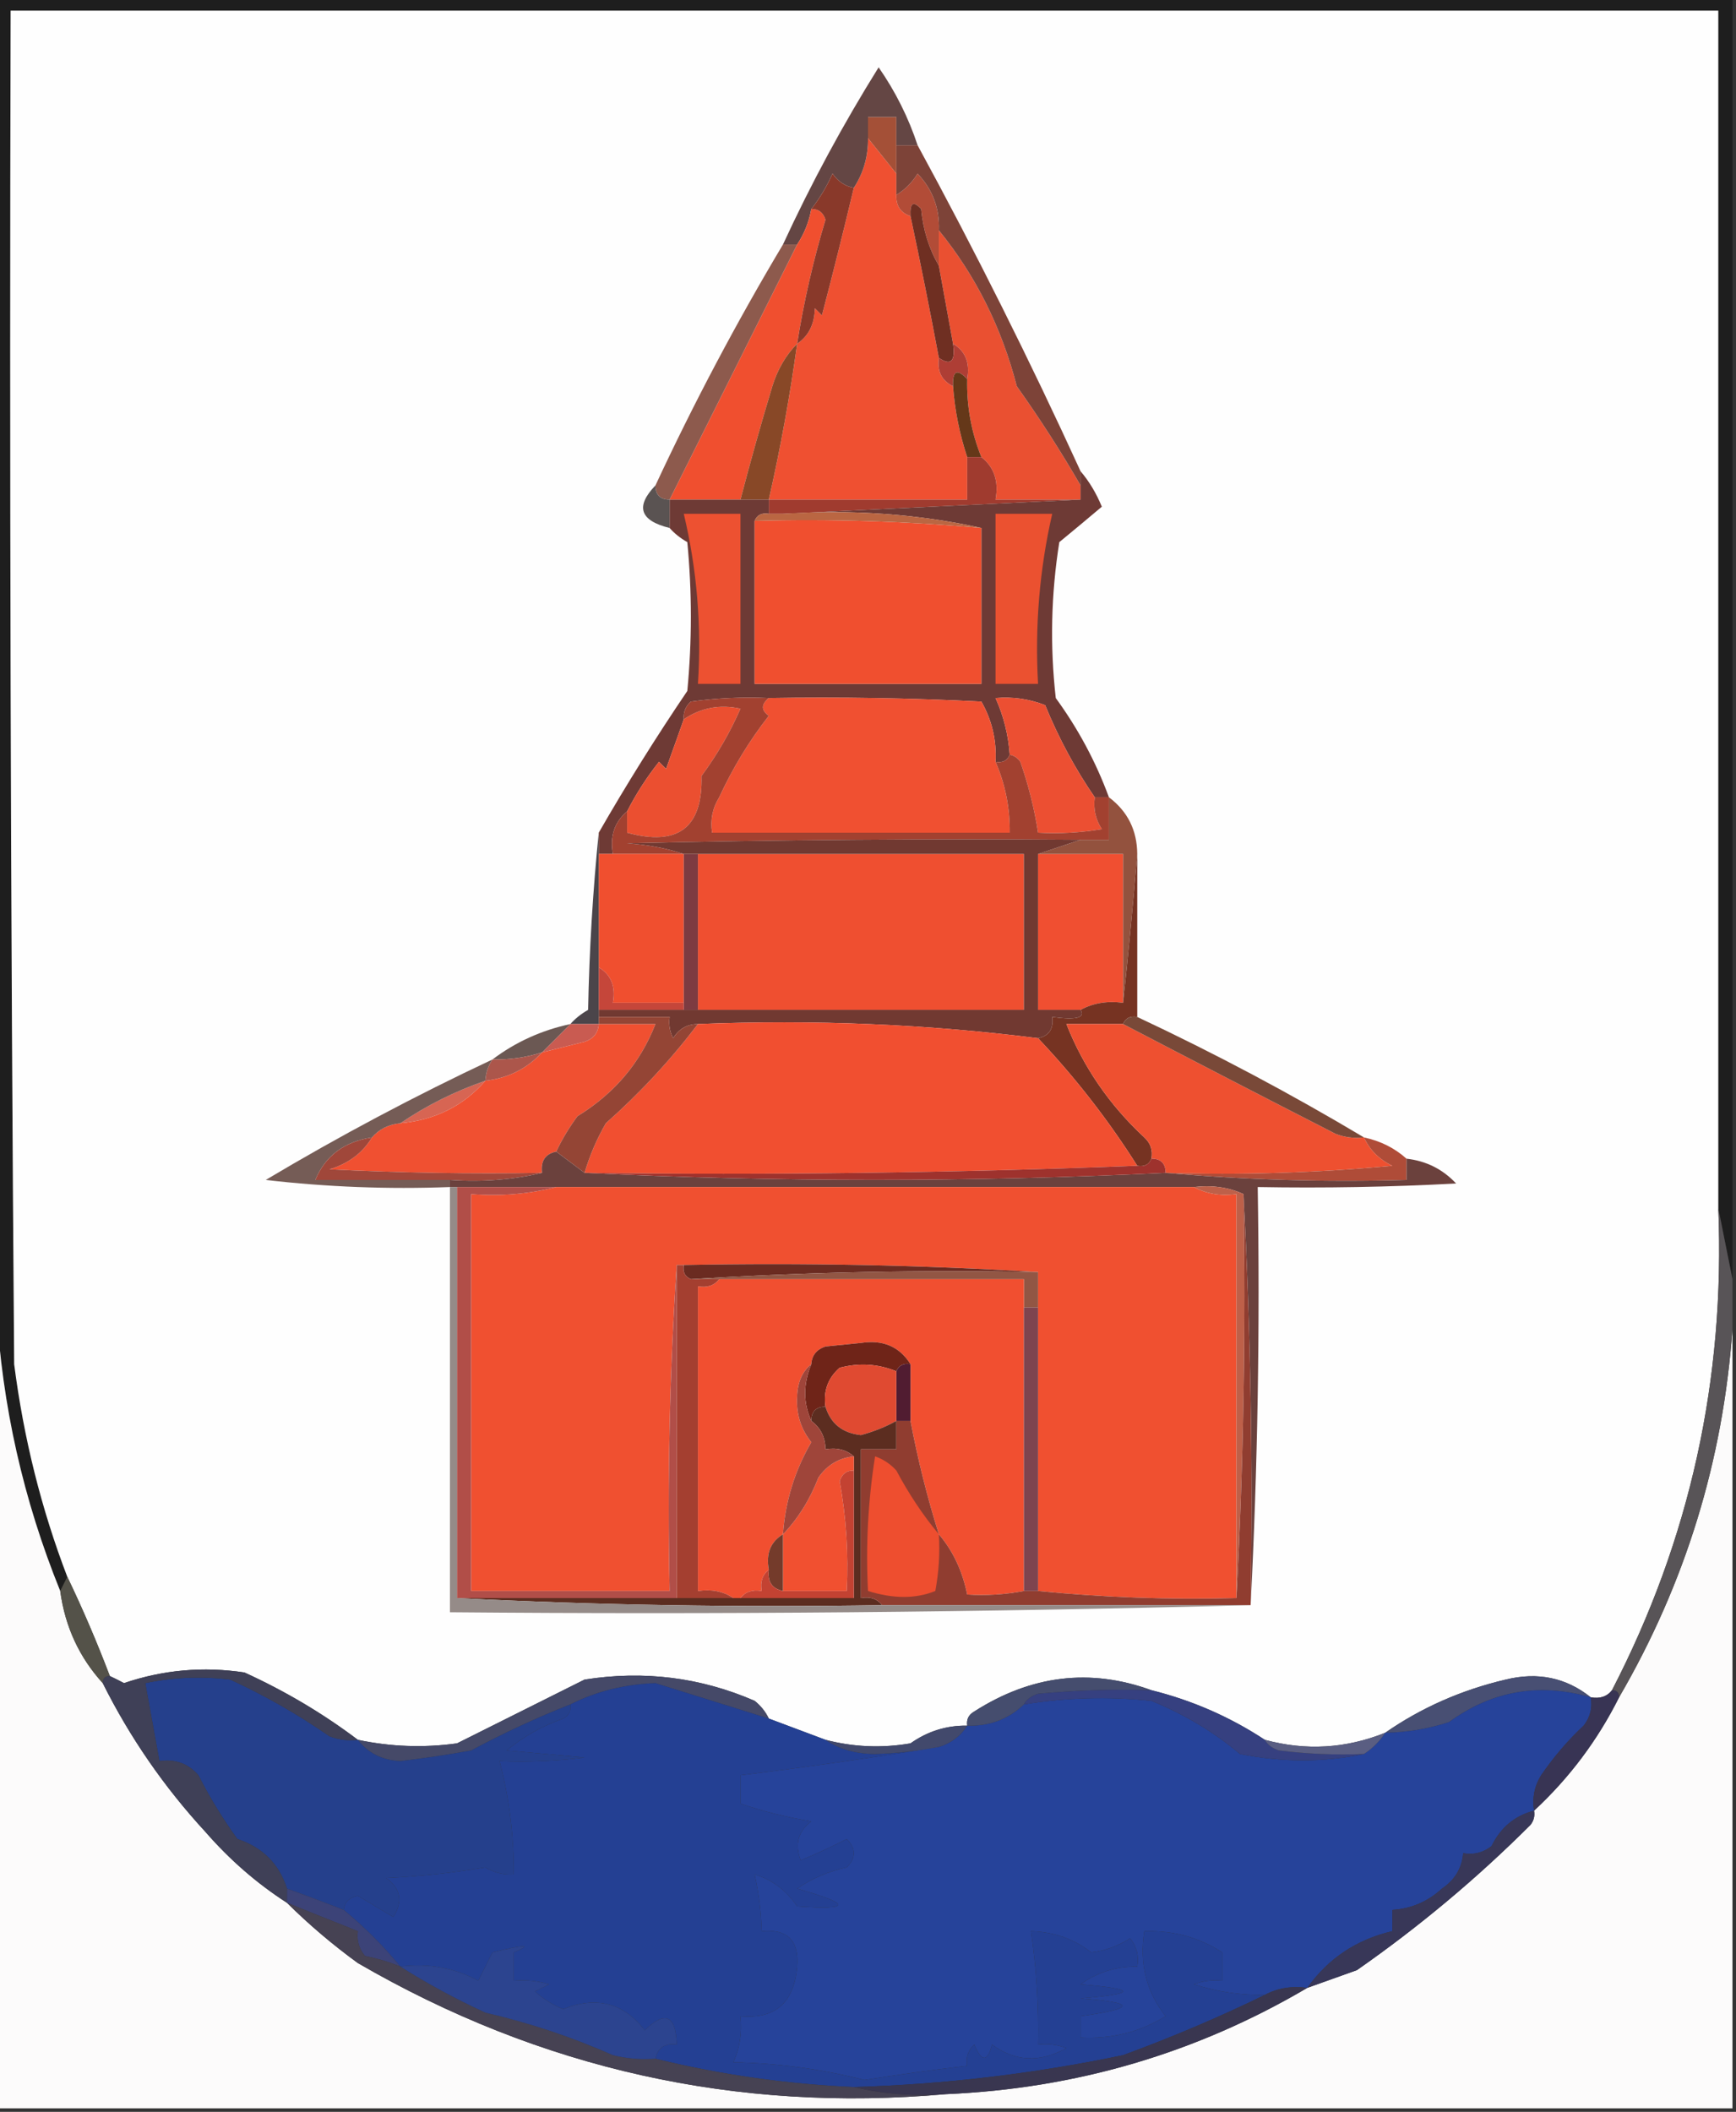 <?xml version="1.0" encoding="UTF-8"?>
<!DOCTYPE svg PUBLIC "-//W3C//DTD SVG 1.1//EN" "http://www.w3.org/Graphics/SVG/1.1/DTD/svg11.dtd">
<svg xmlns="http://www.w3.org/2000/svg" version="1.1" width="245px" height="298px" style="shape-rendering:geometricPrecision; text-rendering:geometricPrecision; image-rendering:optimizeQuality; fill-rule:evenodd; clip-rule:evenodd" xmlns:xlink="http://www.w3.org/1999/xlink">
<rect width="100%" height="100%" fill="#333333" stroke="none"/>
<g><path style="opacity:1" fill="#1e1e1e" d="M -0.5,-0.5 C 81.167,-0.5 162.833,-0.5 244.5,-0.5C 244.5,59.833 244.5,120.167 244.5,180.5C 243.833,177.167 243.167,173.833 242.5,170.5C 242.5,114.167 242.5,57.833 242.5,1.5C 162.167,1.5 81.833,1.5 1.5,1.5C 1.333,65.168 1.5,128.834 2,192.5C 3.341,202.953 5.841,212.953 9.5,222.5C 9.167,223.167 8.833,223.833 8.5,224.5C 3.283,211.636 0.283,198.302 -0.5,184.5C -0.5,122.833 -0.5,61.167 -0.5,-0.5 Z"/></g>
<g><path style="opacity:1" fill="#fefefe" d="M 242.5,170.5 C 243.488,194.608 238.488,217.275 227.5,238.5C 226.791,239.404 225.791,239.737 224.5,239.5C 221.022,236.723 217.022,235.89 212.5,237C 206.255,238.468 200.588,240.968 195.5,244.5C 189.959,246.733 184.293,247.067 178.5,245.5C 173.588,242.267 168.254,239.934 162.5,238.5C 153.87,235.364 145.537,236.364 137.5,241.5C 136.702,241.957 136.369,242.624 136.5,243.5C 133.575,243.46 130.909,244.293 128.5,246C 124.446,246.694 120.446,246.527 116.5,245.5C 113.833,244.5 111.167,243.5 108.5,242.5C 108.047,241.542 107.381,240.708 106.5,240C 98.875,236.685 90.875,235.685 82.5,237C 76.531,239.984 70.531,242.984 64.5,246C 59.796,246.648 55.129,246.481 50.5,245.5C 45.598,241.799 40.265,238.632 34.5,236C 28.698,235.122 23.031,235.622 17.5,237.5C 16.817,237.137 16.15,236.804 15.5,236.5C 13.687,231.721 11.687,227.054 9.5,222.5C 5.841,212.953 3.341,202.953 2,192.5C 1.5,128.834 1.333,65.168 1.5,1.5C 81.833,1.5 162.167,1.5 242.5,1.5C 242.5,57.833 242.5,114.167 242.5,170.5 Z"/></g>
<g><path style="opacity:1" fill="#ef5031" d="M 122.5,19.5 C 123.833,21.167 125.167,22.833 126.5,24.5C 126.5,25.5 126.5,26.5 126.5,27.5C 126.427,29.027 127.094,30.027 128.5,30.5C 129.932,37.217 131.265,43.884 132.5,50.5C 132.229,52.38 132.896,53.713 134.5,54.5C 134.757,57.932 135.424,61.266 136.5,64.5C 136.5,66.5 136.5,68.5 136.5,70.5C 127.167,70.5 117.833,70.5 108.5,70.5C 110.151,63.228 111.484,55.895 112.5,48.5C 114.117,47.411 114.95,45.744 115,43.5C 115.333,43.833 115.667,44.167 116,44.5C 117.575,38.489 119.075,32.489 120.5,26.5C 121.865,24.409 122.532,22.076 122.5,19.5 Z"/></g>
<g><path style="opacity:1" fill="#a45037" d="M 126.5,20.5 C 126.5,21.833 126.5,23.167 126.5,24.5C 125.167,22.833 123.833,21.167 122.5,19.5C 122.5,18.5 122.5,17.5 122.5,16.5C 123.833,16.5 125.167,16.5 126.5,16.5C 126.5,17.833 126.5,19.167 126.5,20.5 Z"/></g>
<g><path style="opacity:1" fill="#644644" d="M 129.5,20.5 C 128.5,20.5 127.5,20.5 126.5,20.5C 126.5,19.167 126.5,17.833 126.5,16.5C 125.167,16.5 123.833,16.5 122.5,16.5C 122.5,17.5 122.5,18.5 122.5,19.5C 122.532,22.076 121.865,24.409 120.5,26.5C 119.265,26.279 118.265,25.612 117.5,24.5C 116.68,26.319 115.68,27.985 114.5,29.5C 114.169,31.322 113.502,32.989 112.5,34.5C 111.833,34.5 111.167,34.5 110.5,34.5C 114.467,25.902 118.967,17.568 124,9.5C 126.372,12.91 128.205,16.577 129.5,20.5 Z"/></g>
<g><path style="opacity:1" fill="#b24c37" d="M 132.5,32.5 C 132.5,34.167 132.5,35.833 132.5,37.5C 131.113,35.123 130.279,32.457 130,29.5C 128.893,28.288 128.393,28.621 128.5,30.5C 127.094,30.027 126.427,29.027 126.5,27.5C 127.712,26.77 128.712,25.77 129.5,24.5C 131.623,26.745 132.623,29.412 132.5,32.5 Z"/></g>
<g><path style="opacity:1" fill="#f04f2f" d="M 114.5,29.5 C 115.497,29.47 116.164,29.97 116.5,31C 114.773,36.743 113.439,42.576 112.5,48.5C 110.905,50.111 109.739,52.111 109,54.5C 107.393,59.822 105.893,65.156 104.5,70.5C 101.167,70.5 97.833,70.5 94.5,70.5C 100.5,58.5 106.5,46.5 112.5,34.5C 113.502,32.989 114.169,31.322 114.5,29.5 Z"/></g>
<g><path style="opacity:1" fill="#ea5031" d="M 132.5,32.5 C 137.683,38.865 141.349,46.198 143.5,54.5C 146.784,59.122 149.784,63.789 152.5,68.5C 152.5,69.167 152.5,69.833 152.5,70.5C 148.5,70.5 144.5,70.5 140.5,70.5C 140.975,67.918 140.308,65.918 138.5,64.5C 137.081,60.985 136.414,57.319 136.5,53.5C 136.923,51.219 136.256,49.552 134.5,48.5C 133.833,44.833 133.167,41.167 132.5,37.5C 132.5,35.833 132.5,34.167 132.5,32.5 Z"/></g>
<g><path style="opacity:1" fill="#6f2f22" d="M 132.5,37.5 C 133.167,41.167 133.833,44.833 134.5,48.5C 134.869,50.993 134.203,51.66 132.5,50.5C 131.265,43.884 129.932,37.217 128.5,30.5C 128.393,28.621 128.893,28.288 130,29.5C 130.279,32.457 131.113,35.123 132.5,37.5 Z"/></g>
<g><path style="opacity:1" fill="#89392a" d="M 120.5,26.5 C 119.075,32.489 117.575,38.489 116,44.5C 115.667,44.167 115.333,43.833 115,43.5C 114.95,45.744 114.117,47.411 112.5,48.5C 113.439,42.576 114.773,36.743 116.5,31C 116.164,29.97 115.497,29.47 114.5,29.5C 115.68,27.985 116.68,26.319 117.5,24.5C 118.265,25.612 119.265,26.279 120.5,26.5 Z"/></g>
<g><path style="opacity:1" fill="#7d4338" d="M 126.5,20.5 C 127.5,20.5 128.5,20.5 129.5,20.5C 137.675,35.516 145.341,50.849 152.5,66.5C 152.5,67.167 152.5,67.833 152.5,68.5C 149.784,63.789 146.784,59.122 143.5,54.5C 141.349,46.198 137.683,38.865 132.5,32.5C 132.623,29.412 131.623,26.745 129.5,24.5C 128.712,25.77 127.712,26.77 126.5,27.5C 126.5,26.5 126.5,25.5 126.5,24.5C 126.5,23.167 126.5,21.833 126.5,20.5 Z"/></g>
<g><path style="opacity:1" fill="#8d5a4d" d="M 110.5,34.5 C 111.167,34.5 111.833,34.5 112.5,34.5C 106.5,46.5 100.5,58.5 94.5,70.5C 93.167,70.5 92.5,69.833 92.5,68.5C 97.941,56.821 103.941,45.488 110.5,34.5 Z"/></g>
<g><path style="opacity:1" fill="#ae3e35" d="M 134.5,48.5 C 136.256,49.552 136.923,51.219 136.5,53.5C 135.075,51.969 134.409,52.302 134.5,54.5C 132.896,53.713 132.229,52.38 132.5,50.5C 134.203,51.66 134.869,50.993 134.5,48.5 Z"/></g>
<g><path style="opacity:1" fill="#653819" d="M 136.5,53.5 C 136.414,57.319 137.081,60.985 138.5,64.5C 137.833,64.5 137.167,64.5 136.5,64.5C 135.424,61.266 134.757,57.932 134.5,54.5C 134.409,52.302 135.075,51.969 136.5,53.5 Z"/></g>
<g><path style="opacity:1" fill="#884827" d="M 112.5,48.5 C 111.484,55.895 110.151,63.228 108.5,70.5C 107.167,70.5 105.833,70.5 104.5,70.5C 105.893,65.156 107.393,59.822 109,54.5C 109.739,52.111 110.905,50.111 112.5,48.5 Z"/></g>
<g><path style="opacity:1" fill="#a03b2f" d="M 136.5,64.5 C 137.167,64.5 137.833,64.5 138.5,64.5C 140.308,65.918 140.975,67.918 140.5,70.5C 144.5,70.5 148.5,70.5 152.5,70.5C 138.5,71.167 124.5,71.833 110.5,72.5C 109.833,72.5 109.167,72.5 108.5,72.5C 108.5,71.833 108.5,71.167 108.5,70.5C 117.833,70.5 127.167,70.5 136.5,70.5C 136.5,68.5 136.5,66.5 136.5,64.5 Z"/></g>
<g><path style="opacity:1" fill="#5a5352" d="M 92.5,68.5 C 92.5,69.833 93.167,70.5 94.5,70.5C 94.5,71.833 94.5,73.167 94.5,74.5C 90.305,73.471 89.638,71.471 92.5,68.5 Z"/></g>
<g><path style="opacity:1" fill="#6e3a35" d="M 152.5,66.5 C 153.725,67.937 154.725,69.604 155.5,71.5C 153.54,73.156 151.54,74.823 149.5,76.5C 148.335,83.811 148.169,91.144 149,98.5C 152.164,102.841 154.664,107.508 156.5,112.5C 155.833,112.5 155.167,112.5 154.5,112.5C 151.774,108.552 149.44,104.218 147.5,99.5C 145.253,98.626 142.92,98.292 140.5,98.5C 141.64,101.025 142.307,103.692 142.5,106.5C 142.158,107.338 141.492,107.672 140.5,107.5C 140.658,104.455 139.991,101.621 138.5,99C 128.506,98.5 118.506,98.334 108.5,98.5C 104.818,98.335 101.152,98.501 97.5,99C 96.748,99.671 96.414,100.504 96.5,101.5C 95.69,103.798 94.856,106.132 94,108.5C 93.667,108.167 93.333,107.833 93,107.5C 91.238,109.725 89.738,112.059 88.5,114.5C 86.72,115.99 86.053,117.99 86.5,120.5C 85.833,120.5 85.167,120.5 84.5,120.5C 84.5,119.5 84.5,118.5 84.5,117.5C 88.395,110.721 92.561,104.055 97,97.5C 97.667,90.5 97.667,83.5 97,76.5C 96.005,75.934 95.172,75.267 94.5,74.5C 94.5,73.167 94.5,71.833 94.5,70.5C 97.833,70.5 101.167,70.5 104.5,70.5C 105.833,70.5 107.167,70.5 108.5,70.5C 108.5,71.167 108.5,71.833 108.5,72.5C 107.508,72.328 106.842,72.662 106.5,73.5C 106.5,81.167 106.5,88.833 106.5,96.5C 117.167,96.5 127.833,96.5 138.5,96.5C 138.5,89.167 138.5,81.833 138.5,74.5C 129.56,72.528 120.227,71.861 110.5,72.5C 124.5,71.833 138.5,71.167 152.5,70.5C 152.5,69.833 152.5,69.167 152.5,68.5C 152.5,67.833 152.5,67.167 152.5,66.5 Z"/></g>
<g><path style="opacity:1" fill="#eb5130" d="M 140.5,72.5 C 143.167,72.5 145.833,72.5 148.5,72.5C 146.706,80.341 146.04,88.341 146.5,96.5C 144.5,96.5 142.5,96.5 140.5,96.5C 140.5,88.5 140.5,80.5 140.5,72.5 Z"/></g>
<g><path style="opacity:1" fill="#f04f2f" d="M 106.5,73.5 C 117.218,73.213 127.885,73.546 138.5,74.5C 138.5,81.833 138.5,89.167 138.5,96.5C 127.833,96.5 117.167,96.5 106.5,96.5C 106.5,88.833 106.5,81.167 106.5,73.5 Z"/></g>
<g><path style="opacity:1" fill="#ed5131" d="M 96.5,72.5 C 99.167,72.5 101.833,72.5 104.5,72.5C 104.5,80.5 104.5,88.5 104.5,96.5C 102.5,96.5 100.5,96.5 98.5,96.5C 99.026,88.299 98.36,80.299 96.5,72.5 Z"/></g>
<g><path style="opacity:1" fill="#ba6642" d="M 106.5,73.5 C 106.842,72.662 107.508,72.328 108.5,72.5C 109.167,72.5 109.833,72.5 110.5,72.5C 120.227,71.861 129.56,72.528 138.5,74.5C 127.885,73.546 117.218,73.213 106.5,73.5 Z"/></g>
<g><path style="opacity:1" fill="#f05031" d="M 108.5,98.5 C 118.506,98.334 128.506,98.5 138.5,99C 139.991,101.621 140.658,104.455 140.5,107.5C 141.876,110.658 142.542,113.991 142.5,117.5C 128.5,117.5 114.5,117.5 100.5,117.5C 100.215,115.712 100.548,114.045 101.5,112.5C 103.417,108.352 105.75,104.519 108.5,101C 107.402,100.23 107.402,99.397 108.5,98.5 Z"/></g>
<g><path style="opacity:1" fill="#eb4f30" d="M 88.5,114.5 C 89.738,112.059 91.238,109.725 93,107.5C 93.333,107.833 93.667,108.167 94,108.5C 94.856,106.132 95.69,103.798 96.5,101.5C 98.923,99.863 101.59,99.363 104.5,100C 103.046,103.331 101.213,106.497 99,109.5C 99.193,116.794 95.693,119.461 88.5,117.5C 88.5,116.5 88.5,115.5 88.5,114.5 Z"/></g>
<g><path style="opacity:1" fill="#ec4f32" d="M 154.5,112.5 C 154.286,114.144 154.62,115.644 155.5,117C 152.518,117.498 149.518,117.665 146.5,117.5C 145.982,114.113 145.149,110.779 144,107.5C 143.617,106.944 143.117,106.611 142.5,106.5C 142.307,103.692 141.64,101.025 140.5,98.5C 142.92,98.292 145.253,98.626 147.5,99.5C 149.44,104.218 151.774,108.552 154.5,112.5 Z"/></g>
<g><path style="opacity:1" fill="#a24130" d="M 108.5,98.5 C 107.402,99.397 107.402,100.23 108.5,101C 105.75,104.519 103.417,108.352 101.5,112.5C 100.548,114.045 100.215,115.712 100.5,117.5C 114.5,117.5 128.5,117.5 142.5,117.5C 142.542,113.991 141.876,110.658 140.5,107.5C 141.492,107.672 142.158,107.338 142.5,106.5C 143.117,106.611 143.617,106.944 144,107.5C 145.149,110.779 145.982,114.113 146.5,117.5C 149.518,117.665 152.518,117.498 155.5,117C 154.62,115.644 154.286,114.144 154.5,112.5C 155.167,112.5 155.833,112.5 156.5,112.5C 156.5,114.5 156.5,116.5 156.5,118.5C 155.167,118.5 153.833,118.5 152.5,118.5C 131.164,118.333 109.831,118.5 88.5,119C 91.365,119.183 94.031,119.683 96.5,120.5C 93.167,120.5 89.833,120.5 86.5,120.5C 86.053,117.99 86.72,115.99 88.5,114.5C 88.5,115.5 88.5,116.5 88.5,117.5C 95.693,119.461 99.193,116.794 99,109.5C 101.213,106.497 103.046,103.331 104.5,100C 101.59,99.363 98.923,99.863 96.5,101.5C 96.414,100.504 96.748,99.671 97.5,99C 101.152,98.501 104.818,98.335 108.5,98.5 Z"/></g>
<g><path style="opacity:1" fill="#f04f2f" d="M 84.5,120.5 C 85.167,120.5 85.833,120.5 86.5,120.5C 89.833,120.5 93.167,120.5 96.5,120.5C 96.5,127.5 96.5,134.5 96.5,141.5C 93.167,141.5 89.833,141.5 86.5,141.5C 86.923,139.219 86.256,137.552 84.5,136.5C 84.5,131.167 84.5,125.833 84.5,120.5 Z"/></g>
<g><path style="opacity:1" fill="#ef4f30" d="M 98.5,120.5 C 113.833,120.5 129.167,120.5 144.5,120.5C 144.5,127.833 144.5,135.167 144.5,142.5C 129.167,142.5 113.833,142.5 98.5,142.5C 98.5,135.167 98.5,127.833 98.5,120.5 Z"/></g>
<g><path style="opacity:1" fill="#f04f31" d="M 146.5,120.5 C 150.5,120.5 154.5,120.5 158.5,120.5C 158.5,127.5 158.5,134.5 158.5,141.5C 156.265,141.205 154.265,141.539 152.5,142.5C 150.5,142.5 148.5,142.5 146.5,142.5C 146.5,135.167 146.5,127.833 146.5,120.5 Z"/></g>
<g><path style="opacity:1" fill="#93523e" d="M 156.5,112.5 C 159.137,114.482 160.47,117.148 160.5,120.5C 159.866,128.073 159.199,135.073 158.5,141.5C 158.5,134.5 158.5,127.5 158.5,120.5C 154.5,120.5 150.5,120.5 146.5,120.5C 148.5,119.833 150.5,119.167 152.5,118.5C 153.833,118.5 155.167,118.5 156.5,118.5C 156.5,116.5 156.5,114.5 156.5,112.5 Z"/></g>
<g><path style="opacity:1" fill="#7d3b41" d="M 96.5,120.5 C 97.167,120.5 97.833,120.5 98.5,120.5C 98.5,127.833 98.5,135.167 98.5,142.5C 97.833,142.5 97.167,142.5 96.5,142.5C 96.5,142.167 96.5,141.833 96.5,141.5C 96.5,134.5 96.5,127.5 96.5,120.5 Z"/></g>
<g><path style="opacity:1" fill="#4b454a" d="M 84.5,117.5 C 84.5,118.5 84.5,119.5 84.5,120.5C 84.5,125.833 84.5,131.167 84.5,136.5C 84.5,138.5 84.5,140.5 84.5,142.5C 84.5,142.833 84.5,143.167 84.5,143.5C 84.5,143.833 84.5,144.167 84.5,144.5C 83.167,144.5 81.833,144.5 80.5,144.5C 81.172,143.733 82.005,143.066 83,142.5C 83.171,133.99 83.671,125.657 84.5,117.5 Z"/></g>
<g><path style="opacity:1" fill="#763322" d="M 160.5,120.5 C 160.5,128.167 160.5,135.833 160.5,143.5C 159.508,143.328 158.842,143.662 158.5,144.5C 155.833,144.5 153.167,144.5 150.5,144.5C 152.912,150.599 156.579,155.932 161.5,160.5C 162.386,161.325 162.719,162.325 162.5,163.5C 162.158,164.338 161.492,164.672 160.5,164.5C 156.417,158.042 151.75,152.042 146.5,146.5C 148.048,146.179 148.715,145.179 148.5,143.5C 151.868,143.964 153.202,143.631 152.5,142.5C 154.265,141.539 156.265,141.205 158.5,141.5C 159.199,135.073 159.866,128.073 160.5,120.5 Z"/></g>
<g><path style="opacity:1" fill="#c5463a" d="M 84.5,136.5 C 86.256,137.552 86.923,139.219 86.5,141.5C 89.833,141.5 93.167,141.5 96.5,141.5C 96.5,141.833 96.5,142.167 96.5,142.5C 92.5,142.5 88.5,142.5 84.5,142.5C 84.5,140.5 84.5,138.5 84.5,136.5 Z"/></g>
<g><path style="opacity:1" fill="#713931" d="M 152.5,118.5 C 150.5,119.167 148.5,119.833 146.5,120.5C 146.5,127.833 146.5,135.167 146.5,142.5C 148.5,142.5 150.5,142.5 152.5,142.5C 153.202,143.631 151.868,143.964 148.5,143.5C 148.715,145.179 148.048,146.179 146.5,146.5C 130.868,144.515 114.868,143.849 98.5,144.5C 96.983,144.511 95.816,145.177 95,146.5C 94.517,145.552 94.35,144.552 94.5,143.5C 91.167,143.5 87.833,143.5 84.5,143.5C 84.5,143.167 84.5,142.833 84.5,142.5C 88.5,142.5 92.5,142.5 96.5,142.5C 97.167,142.5 97.833,142.5 98.5,142.5C 113.833,142.5 129.167,142.5 144.5,142.5C 144.5,135.167 144.5,127.833 144.5,120.5C 129.167,120.5 113.833,120.5 98.5,120.5C 97.833,120.5 97.167,120.5 96.5,120.5C 94.031,119.683 91.365,119.183 88.5,119C 109.831,118.5 131.164,118.333 152.5,118.5 Z"/></g>
<g><path style="opacity:1" fill="#f05031" d="M 84.5,144.5 C 87.167,144.5 89.833,144.5 92.5,144.5C 90.37,149.977 86.703,154.31 81.5,157.5C 80.305,159.121 79.305,160.787 78.5,162.5C 76.952,162.821 76.285,163.821 76.5,165.5C 66.494,165.666 56.494,165.5 46.5,165C 49.177,164.186 51.177,162.686 52.5,160.5C 53.514,159.326 54.847,158.66 56.5,158.5C 61.413,158.044 65.413,156.044 68.5,152.5C 71.71,152.13 74.376,150.797 76.5,148.5C 78.482,148.005 80.482,147.505 82.5,147C 83.756,146.583 84.423,145.75 84.5,144.5 Z"/></g>
<g><path style="opacity:1" fill="#f14f30" d="M 98.5,144.5 C 114.868,143.849 130.868,144.515 146.5,146.5C 151.75,152.042 156.417,158.042 160.5,164.5C 134.672,165.498 108.672,165.831 82.5,165.5C 83.217,163.063 84.217,160.73 85.5,158.5C 90.288,154.258 94.622,149.591 98.5,144.5 Z"/></g>
<g><path style="opacity:1" fill="#ee5030" d="M 158.5,144.5 C 168.393,149.663 178.393,154.83 188.5,160C 189.793,160.49 191.127,160.657 192.5,160.5C 193.292,162.257 194.625,163.591 196.5,164.5C 185.854,165.499 175.187,165.832 164.5,165.5C 164.5,164.167 163.833,163.5 162.5,163.5C 162.719,162.325 162.386,161.325 161.5,160.5C 156.579,155.932 152.912,150.599 150.5,144.5C 153.167,144.5 155.833,144.5 158.5,144.5 Z"/></g>
<g><path style="opacity:1" fill="#c95b51" d="M 80.5,144.5 C 81.833,144.5 83.167,144.5 84.5,144.5C 84.423,145.75 83.756,146.583 82.5,147C 80.482,147.505 78.482,148.005 76.5,148.5C 77.833,147.167 79.167,145.833 80.5,144.5 Z"/></g>
<g><path style="opacity:1" fill="#6b5853" d="M 80.5,144.5 C 79.167,145.833 77.833,147.167 76.5,148.5C 74.236,149.219 71.903,149.552 69.5,149.5C 72.751,147.043 76.418,145.376 80.5,144.5 Z"/></g>
<g><path style="opacity:1" fill="#ac564b" d="M 76.5,148.5 C 74.376,150.797 71.71,152.13 68.5,152.5C 68.557,151.391 68.89,150.391 69.5,149.5C 71.903,149.552 74.236,149.219 76.5,148.5 Z"/></g>
<g><path style="opacity:1" fill="#794938" d="M 158.5,144.5 C 158.842,143.662 159.508,143.328 160.5,143.5C 171.491,148.661 182.158,154.328 192.5,160.5C 191.127,160.657 189.793,160.49 188.5,160C 178.393,154.83 168.393,149.663 158.5,144.5 Z"/></g>
<g><path style="opacity:1" fill="#d76553" d="M 68.5,152.5 C 65.413,156.044 61.413,158.044 56.5,158.5C 60.182,155.992 64.182,153.992 68.5,152.5 Z"/></g>
<g><path style="opacity:1" fill="#944535" d="M 84.5,144.5 C 84.5,144.167 84.5,143.833 84.5,143.5C 87.833,143.5 91.167,143.5 94.5,143.5C 94.35,144.552 94.517,145.552 95,146.5C 95.816,145.177 96.983,144.511 98.5,144.5C 94.622,149.591 90.288,154.258 85.5,158.5C 84.217,160.73 83.217,163.063 82.5,165.5C 81.167,164.5 79.833,163.5 78.5,162.5C 79.305,160.787 80.305,159.121 81.5,157.5C 86.703,154.31 90.37,149.977 92.5,144.5C 89.833,144.5 87.167,144.5 84.5,144.5 Z"/></g>
<g><path style="opacity:1" fill="#755c56" d="M 69.5,149.5 C 68.89,150.391 68.557,151.391 68.5,152.5C 64.182,153.992 60.182,155.992 56.5,158.5C 54.847,158.66 53.514,159.326 52.5,160.5C 48.575,161.1 45.908,163.1 44.5,166.5C 50.833,166.5 57.167,166.5 63.5,166.5C 63.5,166.833 63.5,167.167 63.5,167.5C 54.808,167.831 46.141,167.498 37.5,166.5C 47.904,160.299 58.57,154.632 69.5,149.5 Z"/></g>
<g><path style="opacity:1" fill="#a0473a" d="M 52.5,160.5 C 51.177,162.686 49.177,164.186 46.5,165C 56.494,165.5 66.494,165.666 76.5,165.5C 72.366,166.485 68.032,166.818 63.5,166.5C 57.167,166.5 50.833,166.5 44.5,166.5C 45.908,163.1 48.575,161.1 52.5,160.5 Z"/></g>
<g><path style="opacity:1" fill="#af4c38" d="M 192.5,160.5 C 194.819,160.992 196.819,161.992 198.5,163.5C 198.5,164.5 198.5,165.5 198.5,166.5C 186.988,166.828 175.654,166.495 164.5,165.5C 175.187,165.832 185.854,165.499 196.5,164.5C 194.625,163.591 193.292,162.257 192.5,160.5 Z"/></g>
<g><path style="opacity:1" fill="#6b413d" d="M 78.5,162.5 C 79.833,163.5 81.167,164.5 82.5,165.5C 109.706,166.82 137.039,166.82 164.5,165.5C 175.654,166.495 186.988,166.828 198.5,166.5C 198.5,165.5 198.5,164.5 198.5,163.5C 201.273,163.812 203.607,164.978 205.5,167C 196.173,167.5 186.839,167.666 177.5,167.5C 177.83,187.34 177.497,207.007 176.5,226.5C 176.83,206.993 176.497,187.659 175.5,168.5C 173.393,167.532 171.059,167.198 168.5,167.5C 138.5,167.5 108.5,167.5 78.5,167.5C 73.833,167.5 69.167,167.5 64.5,167.5C 64.167,167.5 63.833,167.5 63.5,167.5C 63.5,167.167 63.5,166.833 63.5,166.5C 68.032,166.818 72.366,166.485 76.5,165.5C 76.285,163.821 76.952,162.821 78.5,162.5 Z"/></g>
<g><path style="opacity:1" fill="#9e322d" d="M 162.5,163.5 C 163.833,163.5 164.5,164.167 164.5,165.5C 137.039,166.82 109.706,166.82 82.5,165.5C 108.672,165.831 134.672,165.498 160.5,164.5C 161.492,164.672 162.158,164.338 162.5,163.5 Z"/></g>
<g><path style="opacity:1" fill="#f05030" d="M 78.5,167.5 C 108.5,167.5 138.5,167.5 168.5,167.5C 170.265,168.461 172.265,168.795 174.5,168.5C 174.5,187.5 174.5,206.5 174.5,225.5C 165.127,225.752 155.793,225.418 146.5,224.5C 146.5,211.167 146.5,197.833 146.5,184.5C 146.5,182.833 146.5,181.167 146.5,179.5C 130.008,178.503 113.342,178.17 96.5,178.5C 96.167,178.5 95.833,178.5 95.5,178.5C 94.504,193.658 94.171,208.991 94.5,224.5C 85.167,224.5 75.833,224.5 66.5,224.5C 66.5,205.833 66.5,187.167 66.5,168.5C 70.702,168.817 74.702,168.483 78.5,167.5 Z"/></g>
<g><path style="opacity:1" fill="#be6049" d="M 168.5,167.5 C 171.059,167.198 173.393,167.532 175.5,168.5C 175.83,187.674 175.497,206.674 174.5,225.5C 174.5,206.5 174.5,187.5 174.5,168.5C 172.265,168.795 170.265,168.461 168.5,167.5 Z"/></g>
<g><path style="opacity:1" fill="#6b2b21" d="M 96.5,178.5 C 113.342,178.17 130.008,178.503 146.5,179.5C 129.991,179.17 113.658,179.504 97.5,180.5C 96.662,180.158 96.328,179.492 96.5,178.5 Z"/></g>
<g><path style="opacity:1" fill="#925644" d="M 97.5,180.5 C 113.658,179.504 129.991,179.17 146.5,179.5C 146.5,181.167 146.5,182.833 146.5,184.5C 145.833,184.5 145.167,184.5 144.5,184.5C 144.5,183.167 144.5,181.833 144.5,180.5C 130.167,180.5 115.833,180.5 101.5,180.5C 100.167,180.5 98.833,180.5 97.5,180.5 Z"/></g>
<g><path style="opacity:1" fill="#f14f30" d="M 101.5,180.5 C 115.833,180.5 130.167,180.5 144.5,180.5C 144.5,181.833 144.5,183.167 144.5,184.5C 144.5,197.833 144.5,211.167 144.5,224.5C 141.824,225.008 139.157,225.175 136.5,225C 135.826,221.675 134.493,218.841 132.5,216.5C 130.85,211.232 129.516,205.899 128.5,200.5C 128.5,197.833 128.5,195.167 128.5,192.5C 126.944,190.012 124.611,189.012 121.5,189.5C 119.833,189.667 118.167,189.833 116.5,190C 115.244,190.417 114.577,191.25 114.5,192.5C 113.235,193.514 112.569,195.014 112.5,197C 112.34,199.47 113.007,201.636 114.5,203.5C 112.163,207.513 110.829,211.846 110.5,216.5C 108.744,217.552 108.077,219.219 108.5,221.5C 107.596,222.209 107.263,223.209 107.5,224.5C 106.209,224.263 105.209,224.596 104.5,225.5C 104.167,225.5 103.833,225.5 103.5,225.5C 102.081,224.549 100.415,224.216 98.5,224.5C 98.5,210.167 98.5,195.833 98.5,181.5C 99.791,181.737 100.791,181.404 101.5,180.5 Z"/></g>
<g><path style="opacity:1" fill="#b14e48" d="M 64.5,167.5 C 69.167,167.5 73.833,167.5 78.5,167.5C 74.702,168.483 70.702,168.817 66.5,168.5C 66.5,187.167 66.5,205.833 66.5,224.5C 75.833,224.5 85.167,224.5 94.5,224.5C 94.171,208.991 94.504,193.658 95.5,178.5C 95.5,194.167 95.5,209.833 95.5,225.5C 85.167,225.5 74.833,225.5 64.5,225.5C 64.5,206.167 64.5,186.833 64.5,167.5 Z"/></g>
<g><path style="opacity:1" fill="#fcfbfb" d="M -0.5,184.5 C 0.283,198.302 3.283,211.636 8.5,224.5C 9.181,229.523 11.181,233.856 14.5,237.5C 18.332,245.17 23.166,252.17 29,258.5C 32.429,262.439 36.263,265.772 40.5,268.5C 43.576,271.552 46.91,274.386 50.5,277C 76.276,291.959 103.942,298.126 133.5,295.5C 151.844,294.715 168.844,289.715 184.5,280.5C 186.812,279.68 189.146,278.847 191.5,278C 200.301,271.86 208.468,265.027 216,257.5C 216.464,256.906 216.631,256.239 216.5,255.5C 221.471,250.891 225.471,245.557 228.5,239.5C 237.854,223.42 243.187,206.087 244.5,187.5C 244.5,224.167 244.5,260.833 244.5,297.5C 162.833,297.5 81.167,297.5 -0.5,297.5C -0.5,259.833 -0.5,222.167 -0.5,184.5 Z"/></g>
<g><path style="opacity:1" fill="#6f2418" d="M 128.5,192.5 C 127.508,192.328 126.842,192.662 126.5,193.5C 123.927,192.445 121.261,192.278 118.5,193C 116.845,194.444 116.178,196.278 116.5,198.5C 115.167,198.5 114.5,199.167 114.5,200.5C 113.343,197.974 113.343,195.307 114.5,192.5C 114.577,191.25 115.244,190.417 116.5,190C 118.167,189.833 119.833,189.667 121.5,189.5C 124.611,189.012 126.944,190.012 128.5,192.5 Z"/></g>
<g><path style="opacity:1" fill="#511c31" d="M 128.5,192.5 C 128.5,195.167 128.5,197.833 128.5,200.5C 127.833,200.5 127.167,200.5 126.5,200.5C 126.5,198.167 126.5,195.833 126.5,193.5C 126.842,192.662 127.508,192.328 128.5,192.5 Z"/></g>
<g><path style="opacity:1" fill="#e04a31" d="M 126.5,193.5 C 126.5,195.833 126.5,198.167 126.5,200.5C 124.971,201.347 123.304,202.014 121.5,202.5C 118.898,202.223 117.231,200.889 116.5,198.5C 116.178,196.278 116.845,194.444 118.5,193C 121.261,192.278 123.927,192.445 126.5,193.5 Z"/></g>
<g><path style="opacity:1" fill="#5c2d20" d="M 116.5,198.5 C 117.231,200.889 118.898,202.223 121.5,202.5C 123.304,202.014 124.971,201.347 126.5,200.5C 126.5,201.833 126.5,203.167 126.5,204.5C 124.833,204.5 123.167,204.5 121.5,204.5C 121.5,211.5 121.5,218.5 121.5,225.5C 122.791,225.263 123.791,225.596 124.5,226.5C 104.326,226.83 84.326,226.497 64.5,225.5C 74.833,225.5 85.167,225.5 95.5,225.5C 98.167,225.5 100.833,225.5 103.5,225.5C 103.833,225.5 104.167,225.5 104.5,225.5C 109.833,225.5 115.167,225.5 120.5,225.5C 120.5,219.5 120.5,213.5 120.5,207.5C 120.5,206.833 120.5,206.167 120.5,205.5C 119.432,204.566 118.099,204.232 116.5,204.5C 116.473,202.801 115.806,201.467 114.5,200.5C 114.5,199.167 115.167,198.5 116.5,198.5 Z"/></g>
<g><path style="opacity:1" fill="#f15030" d="M 120.5,205.5 C 120.5,206.167 120.5,206.833 120.5,207.5C 119.503,207.47 118.836,207.97 118.5,209C 119.425,214.116 119.758,219.283 119.5,224.5C 116.5,224.5 113.5,224.5 110.5,224.5C 110.5,221.833 110.5,219.167 110.5,216.5C 112.617,214.3 114.284,211.633 115.5,208.5C 116.726,206.722 118.393,205.722 120.5,205.5 Z"/></g>
<g><path style="opacity:1" fill="#9f453a" d="M 114.5,192.5 C 113.343,195.307 113.343,197.974 114.5,200.5C 115.806,201.467 116.473,202.801 116.5,204.5C 118.099,204.232 119.432,204.566 120.5,205.5C 118.393,205.722 116.726,206.722 115.5,208.5C 114.284,211.633 112.617,214.3 110.5,216.5C 110.829,211.846 112.163,207.513 114.5,203.5C 113.007,201.636 112.34,199.47 112.5,197C 112.569,195.014 113.235,193.514 114.5,192.5 Z"/></g>
<g><path style="opacity:1" fill="#585457" d="M 242.5,170.5 C 243.167,173.833 243.833,177.167 244.5,180.5C 244.5,182.833 244.5,185.167 244.5,187.5C 243.187,206.087 237.854,223.42 228.5,239.5C 228.5,238.833 228.167,238.5 227.5,238.5C 238.488,217.275 243.488,194.608 242.5,170.5 Z"/></g>
<g><path style="opacity:1" fill="#a43f30" d="M 95.5,178.5 C 95.833,178.5 96.167,178.5 96.5,178.5C 96.328,179.492 96.662,180.158 97.5,180.5C 98.833,180.5 100.167,180.5 101.5,180.5C 100.791,181.404 99.791,181.737 98.5,181.5C 98.5,195.833 98.5,210.167 98.5,224.5C 100.415,224.216 102.081,224.549 103.5,225.5C 100.833,225.5 98.167,225.5 95.5,225.5C 95.5,209.833 95.5,194.167 95.5,178.5 Z"/></g>
<g><path style="opacity:1" fill="#7e444f" d="M 144.5,184.5 C 145.167,184.5 145.833,184.5 146.5,184.5C 146.5,197.833 146.5,211.167 146.5,224.5C 145.833,224.5 145.167,224.5 144.5,224.5C 144.5,211.167 144.5,197.833 144.5,184.5 Z"/></g>
<g><path style="opacity:1" fill="#743b2b" d="M 110.5,216.5 C 110.5,219.167 110.5,221.833 110.5,224.5C 108.952,224.179 108.285,223.179 108.5,221.5C 108.077,219.219 108.744,217.552 110.5,216.5 Z"/></g>
<g><path style="opacity:1" fill="#c34232" d="M 120.5,207.5 C 120.5,213.5 120.5,219.5 120.5,225.5C 115.167,225.5 109.833,225.5 104.5,225.5C 105.209,224.596 106.209,224.263 107.5,224.5C 107.263,223.209 107.596,222.209 108.5,221.5C 108.285,223.179 108.952,224.179 110.5,224.5C 113.5,224.5 116.5,224.5 119.5,224.5C 119.758,219.283 119.425,214.116 118.5,209C 118.836,207.97 119.503,207.47 120.5,207.5 Z"/></g>
<g><path style="opacity:1" fill="#903d30" d="M 175.5,168.5 C 176.497,187.659 176.83,206.993 176.5,226.5C 159.167,226.5 141.833,226.5 124.5,226.5C 123.791,225.596 122.791,225.263 121.5,225.5C 121.5,218.5 121.5,211.5 121.5,204.5C 123.167,204.5 124.833,204.5 126.5,204.5C 126.5,203.167 126.5,201.833 126.5,200.5C 127.167,200.5 127.833,200.5 128.5,200.5C 129.516,205.899 130.85,211.232 132.5,216.5C 134.493,218.841 135.826,221.675 136.5,225C 139.157,225.175 141.824,225.008 144.5,224.5C 145.167,224.5 145.833,224.5 146.5,224.5C 155.793,225.418 165.127,225.752 174.5,225.5C 175.497,206.674 175.83,187.674 175.5,168.5 Z"/></g>
<g><path style="opacity:1" fill="#ee4e2f" d="M 132.5,216.5 C 132.664,219.187 132.497,221.854 132,224.5C 129.241,225.618 126.074,225.618 122.5,224.5C 122.17,218.132 122.504,211.798 123.5,205.5C 124.672,205.919 125.672,206.585 126.5,207.5C 128.264,210.813 130.264,213.813 132.5,216.5 Z"/></g>
<g><path style="opacity:1" fill="#958b88" d="M 63.5,167.5 C 63.833,167.5 64.167,167.5 64.5,167.5C 64.5,186.833 64.5,206.167 64.5,225.5C 84.326,226.497 104.326,226.83 124.5,226.5C 141.833,226.5 159.167,226.5 176.5,226.5C 139.004,227.498 101.337,227.832 63.5,227.5C 63.5,207.5 63.5,187.5 63.5,167.5 Z"/></g>
<g><path style="opacity:1" fill="#545249" d="M 9.5,222.5 C 11.687,227.054 13.687,231.721 15.5,236.5C 14.833,236.5 14.5,236.833 14.5,237.5C 11.181,233.856 9.181,229.523 8.5,224.5C 8.833,223.833 9.167,223.167 9.5,222.5 Z"/></g>
<g><path style="opacity:1" fill="#454968" d="M 108.5,242.5 C 103.177,240.835 97.843,239.169 92.5,237.5C 88.148,237.659 84.148,238.659 80.5,240.5C 75.787,242.353 71.121,244.52 66.5,247C 63.183,247.608 59.849,248.108 56.5,248.5C 53.95,248.383 51.95,247.383 50.5,245.5C 55.129,246.481 59.796,246.648 64.5,246C 70.531,242.984 76.531,239.984 82.5,237C 90.875,235.685 98.875,236.685 106.5,240C 107.381,240.708 108.047,241.542 108.5,242.5 Z"/></g>
<g><path style="opacity:1" fill="#484f73" d="M 224.5,239.5 C 217.224,237.408 210.557,238.574 204.5,243C 201.568,243.953 198.568,244.453 195.5,244.5C 200.588,240.968 206.255,238.468 212.5,237C 217.022,235.89 221.022,236.723 224.5,239.5 Z"/></g>
<g><path style="opacity:1" fill="#26439a" d="M 224.5,239.5 C 224.762,240.978 224.429,242.311 223.5,243.5C 221.283,245.566 219.283,247.9 217.5,250.5C 216.548,252.045 216.215,253.712 216.5,255.5C 213.789,256.199 211.789,257.865 210.5,260.5C 209.311,261.429 207.978,261.762 206.5,261.5C 206.321,263.606 205.321,265.272 203.5,266.5C 201.502,268.334 199.168,269.334 196.5,269.5C 196.5,270.5 196.5,271.5 196.5,272.5C 191.45,273.685 187.45,276.352 184.5,280.5C 182.265,280.205 180.265,280.539 178.5,281.5C 175.09,281.543 171.757,281.043 168.5,280C 169.793,279.51 171.127,279.343 172.5,279.5C 172.5,278.167 172.5,276.833 172.5,275.5C 169.277,273.39 165.61,272.39 161.5,272.5C 160.769,277.041 161.769,281.041 164.5,284.5C 160.856,286.744 156.856,287.744 152.5,287.5C 152.5,286.5 152.5,285.5 152.5,284.5C 160.372,283.403 160.372,282.57 152.5,282C 160.5,281.333 160.5,280.667 152.5,280C 154.909,278.293 157.575,277.46 160.5,277.5C 160.762,276.022 160.429,274.689 159.5,273.5C 157.817,274.592 155.984,275.259 154,275.5C 151.58,273.602 148.746,272.602 145.5,272.5C 146.275,277.797 146.608,283.13 146.5,288.5C 147.873,288.343 149.207,288.51 150.5,289C 146.775,291.087 143.275,290.92 140,288.5C 139.374,290.991 138.541,290.991 137.5,288.5C 136.614,289.325 136.281,290.325 136.5,291.5C 131.657,292.068 126.824,292.734 122,293.5C 115.944,291.956 109.777,291.123 103.5,291C 104.423,288.959 104.756,286.792 104.5,284.5C 109.404,284.939 112.071,282.606 112.5,277.5C 112.8,273.823 111.134,272.156 107.5,272.5C 107.425,269.794 107.092,267.127 106.5,264.5C 108.986,265.244 110.986,266.744 112.5,269C 120.232,269.533 120.232,268.7 112.5,266.5C 114.611,265.051 116.944,264.051 119.5,263.5C 120.833,262.167 120.833,260.833 119.5,259.5C 117.358,260.601 115.192,261.601 113,262.5C 112.137,260.251 112.637,258.418 114.5,257C 111.066,256.442 107.733,255.609 104.5,254.5C 104.5,253.167 104.5,251.833 104.5,250.5C 114.087,249.323 123.42,247.99 132.5,246.5C 134.219,245.978 135.552,244.978 136.5,243.5C 139.641,243.59 142.308,242.59 144.5,240.5C 150.472,239.526 156.472,239.359 162.5,240C 167.169,241.907 171.335,244.407 175,247.5C 180.992,248.689 186.826,248.689 192.5,247.5C 193.694,246.728 194.694,245.728 195.5,244.5C 198.568,244.453 201.568,243.953 204.5,243C 210.557,238.574 217.224,237.408 224.5,239.5 Z"/></g>
<g><path style="opacity:1" fill="#454d6e" d="M 162.5,238.5 C 157.156,238.334 151.823,238.501 146.5,239C 145.584,239.278 144.918,239.778 144.5,240.5C 142.308,242.59 139.641,243.59 136.5,243.5C 136.369,242.624 136.702,241.957 137.5,241.5C 145.537,236.364 153.87,235.364 162.5,238.5 Z"/></g>
<g><path style="opacity:1" fill="#244093" d="M 108.5,242.5 C 111.167,243.5 113.833,244.5 116.5,245.5C 118.397,246.805 120.731,247.471 123.5,247.5C 126.551,247.402 129.551,247.069 132.5,246.5C 123.42,247.99 114.087,249.323 104.5,250.5C 104.5,251.833 104.5,253.167 104.5,254.5C 107.733,255.609 111.066,256.442 114.5,257C 112.637,258.418 112.137,260.251 113,262.5C 115.192,261.601 117.358,260.601 119.5,259.5C 120.833,260.833 120.833,262.167 119.5,263.5C 116.944,264.051 114.611,265.051 112.5,266.5C 120.232,268.7 120.232,269.533 112.5,269C 110.986,266.744 108.986,265.244 106.5,264.5C 107.092,267.127 107.425,269.794 107.5,272.5C 111.134,272.156 112.8,273.823 112.5,277.5C 112.071,282.606 109.404,284.939 104.5,284.5C 104.756,286.792 104.423,288.959 103.5,291C 109.777,291.123 115.944,291.956 122,293.5C 126.824,292.734 131.657,292.068 136.5,291.5C 136.281,290.325 136.614,289.325 137.5,288.5C 138.541,290.991 139.374,290.991 140,288.5C 143.275,290.92 146.775,291.087 150.5,289C 149.207,288.51 147.873,288.343 146.5,288.5C 146.608,283.13 146.275,277.797 145.5,272.5C 148.746,272.602 151.58,273.602 154,275.5C 155.984,275.259 157.817,274.592 159.5,273.5C 160.429,274.689 160.762,276.022 160.5,277.5C 157.575,277.46 154.909,278.293 152.5,280C 160.5,280.667 160.5,281.333 152.5,282C 160.372,282.57 160.372,283.403 152.5,284.5C 152.5,285.5 152.5,286.5 152.5,287.5C 156.856,287.744 160.856,286.744 164.5,284.5C 161.769,281.041 160.769,277.041 161.5,272.5C 165.61,272.39 169.277,273.39 172.5,275.5C 172.5,276.833 172.5,278.167 172.5,279.5C 171.127,279.343 169.793,279.51 168.5,280C 171.757,281.043 175.09,281.543 178.5,281.5C 172.107,284.621 165.44,287.454 158.5,290C 145.967,292.62 133.3,294.12 120.5,294.5C 110.998,294.085 101.665,292.751 92.5,290.5C 92.821,288.952 93.821,288.285 95.5,288.5C 95.369,284.348 93.869,283.682 91,286.5C 87.997,282.623 84.164,281.623 79.5,283.5C 77.998,282.917 76.665,282.084 75.5,281C 76.167,280.667 76.833,280.333 77.5,280C 75.866,279.506 74.199,279.34 72.5,279.5C 72.5,278.167 72.5,276.833 72.5,275.5C 75.181,274.355 74.181,274.355 69.5,275.5C 68.833,276.833 68.167,278.167 67.5,279.5C 64.123,277.675 60.456,277.008 56.5,277.5C 54.114,274.599 51.447,271.933 48.5,269.5C 48.62,268.414 49.287,267.747 50.5,267.5C 52.167,268.5 53.833,269.5 55.5,270.5C 56.893,268.326 56.56,266.493 54.5,265C 59.22,264.779 63.887,264.279 68.5,263.5C 69.736,264.246 71.07,264.579 72.5,264.5C 72.539,259.056 71.873,253.723 70.5,248.5C 74.514,248.666 78.514,248.499 82.5,248C 78.833,247.667 75.167,247.333 71.5,247C 73.864,245.038 76.531,243.538 79.5,242.5C 80.297,242.043 80.631,241.376 80.5,240.5C 84.148,238.659 88.148,237.659 92.5,237.5C 97.843,239.169 103.177,240.835 108.5,242.5 Z"/></g>
<g><path style="opacity:1" fill="#42496c" d="M 136.5,243.5 C 135.552,244.978 134.219,245.978 132.5,246.5C 129.551,247.069 126.551,247.402 123.5,247.5C 120.731,247.471 118.397,246.805 116.5,245.5C 120.446,246.527 124.446,246.694 128.5,246C 130.909,244.293 133.575,243.46 136.5,243.5 Z"/></g>
<g><path style="opacity:1" fill="#364080" d="M 162.5,238.5 C 168.254,239.934 173.588,242.267 178.5,245.5C 178.918,246.222 179.584,246.722 180.5,247C 184.486,247.499 188.486,247.666 192.5,247.5C 186.826,248.689 180.992,248.689 175,247.5C 171.335,244.407 167.169,241.907 162.5,240C 156.472,239.359 150.472,239.526 144.5,240.5C 144.918,239.778 145.584,239.278 146.5,239C 151.823,238.501 157.156,238.334 162.5,238.5 Z"/></g>
<g><path style="opacity:1" fill="#5a5e82" d="M 195.5,244.5 C 194.694,245.728 193.694,246.728 192.5,247.5C 188.486,247.666 184.486,247.499 180.5,247C 179.584,246.722 178.918,246.222 178.5,245.5C 184.293,247.067 189.959,246.733 195.5,244.5 Z"/></g>
<g><path style="opacity:1" fill="#25408c" d="M 50.5,245.5 C 51.95,247.383 53.95,248.383 56.5,248.5C 59.849,248.108 63.183,247.608 66.5,247C 71.121,244.52 75.787,242.353 80.5,240.5C 80.631,241.376 80.297,242.043 79.5,242.5C 76.531,243.538 73.864,245.038 71.5,247C 75.167,247.333 78.833,247.667 82.5,248C 78.514,248.499 74.514,248.666 70.5,248.5C 71.873,253.723 72.539,259.056 72.5,264.5C 71.07,264.579 69.736,264.246 68.5,263.5C 63.887,264.279 59.22,264.779 54.5,265C 56.56,266.493 56.893,268.326 55.5,270.5C 53.833,269.5 52.167,268.5 50.5,267.5C 49.287,267.747 48.62,268.414 48.5,269.5C 45.807,268.448 43.14,267.448 40.5,266.5C 39.383,263.002 37.05,260.669 33.5,259.5C 31.422,256.634 29.589,253.634 28,250.5C 26.556,248.845 24.722,248.178 22.5,248.5C 21.833,244.833 21.167,241.167 20.5,237.5C 24.476,236.669 28.476,236.503 32.5,237C 37.424,239.267 42.091,241.933 46.5,245C 47.793,245.49 49.127,245.657 50.5,245.5 Z"/></g>
<g><path style="opacity:1" fill="#383454" d="M 227.5,238.5 C 228.167,238.5 228.5,238.833 228.5,239.5C 225.471,245.557 221.471,250.891 216.5,255.5C 216.215,253.712 216.548,252.045 217.5,250.5C 219.283,247.9 221.283,245.566 223.5,243.5C 224.429,242.311 224.762,240.978 224.5,239.5C 225.791,239.737 226.791,239.404 227.5,238.5 Z"/></g>
<g><path style="opacity:1" fill="#3f4057" d="M 50.5,245.5 C 49.127,245.657 47.793,245.49 46.5,245C 42.091,241.933 37.424,239.267 32.5,237C 28.476,236.503 24.476,236.669 20.5,237.5C 21.167,241.167 21.833,244.833 22.5,248.5C 24.722,248.178 26.556,248.845 28,250.5C 29.589,253.634 31.422,256.634 33.5,259.5C 37.05,260.669 39.383,263.002 40.5,266.5C 40.5,267.167 40.5,267.833 40.5,268.5C 36.263,265.772 32.429,262.439 29,258.5C 23.166,252.17 18.332,245.17 14.5,237.5C 14.5,236.833 14.833,236.5 15.5,236.5C 16.15,236.804 16.817,237.137 17.5,237.5C 23.031,235.622 28.698,235.122 34.5,236C 40.265,238.632 45.598,241.799 50.5,245.5 Z"/></g>
<g><path style="opacity:1" fill="#3c4378" d="M 40.5,266.5 C 43.14,267.448 45.807,268.448 48.5,269.5C 51.447,271.933 54.114,274.599 56.5,277.5C 54.914,276.852 53.248,276.352 51.5,276C 50.663,274.989 50.33,273.822 50.5,272.5C 47.174,271.18 43.84,269.847 40.5,268.5C 40.5,267.833 40.5,267.167 40.5,266.5 Z"/></g>
<g><path style="opacity:1" fill="#464253" d="M 40.5,268.5 C 43.84,269.847 47.174,271.18 50.5,272.5C 50.33,273.822 50.663,274.989 51.5,276C 53.248,276.352 54.914,276.852 56.5,277.5C 60.278,279.892 64.278,282.059 68.5,284C 74.699,285.434 80.699,287.434 86.5,290C 88.473,290.495 90.473,290.662 92.5,290.5C 101.665,292.751 110.998,294.085 120.5,294.5C 124.634,295.485 128.968,295.818 133.5,295.5C 103.942,298.126 76.276,291.959 50.5,277C 46.91,274.386 43.576,271.552 40.5,268.5 Z"/></g>
<g><path style="opacity:1" fill="#383758" d="M 216.5,255.5 C 216.631,256.239 216.464,256.906 216,257.5C 208.468,265.027 200.301,271.86 191.5,278C 189.146,278.847 186.812,279.68 184.5,280.5C 187.45,276.352 191.45,273.685 196.5,272.5C 196.5,271.5 196.5,270.5 196.5,269.5C 199.168,269.334 201.502,268.334 203.5,266.5C 205.321,265.272 206.321,263.606 206.5,261.5C 207.978,261.762 209.311,261.429 210.5,260.5C 211.789,257.865 213.789,256.199 216.5,255.5 Z"/></g>
<g><path style="opacity:1" fill="#2c448f" d="M 92.5,290.5 C 90.473,290.662 88.473,290.495 86.5,290C 80.699,287.434 74.699,285.434 68.5,284C 64.278,282.059 60.278,279.892 56.5,277.5C 60.456,277.008 64.123,277.675 67.5,279.5C 68.167,278.167 68.833,276.833 69.5,275.5C 74.181,274.355 75.181,274.355 72.5,275.5C 72.5,276.833 72.5,278.167 72.5,279.5C 74.199,279.34 75.866,279.506 77.5,280C 76.833,280.333 76.167,280.667 75.5,281C 76.665,282.084 77.998,282.917 79.5,283.5C 84.164,281.623 87.997,282.623 91,286.5C 93.869,283.682 95.369,284.348 95.5,288.5C 93.821,288.285 92.821,288.952 92.5,290.5 Z"/></g>
<g><path style="opacity:1" fill="#393650" d="M 184.5,280.5 C 168.844,289.715 151.844,294.715 133.5,295.5C 128.968,295.818 124.634,295.485 120.5,294.5C 133.3,294.12 145.967,292.62 158.5,290C 165.44,287.454 172.107,284.621 178.5,281.5C 180.265,280.539 182.265,280.205 184.5,280.5 Z"/></g>
</svg>
